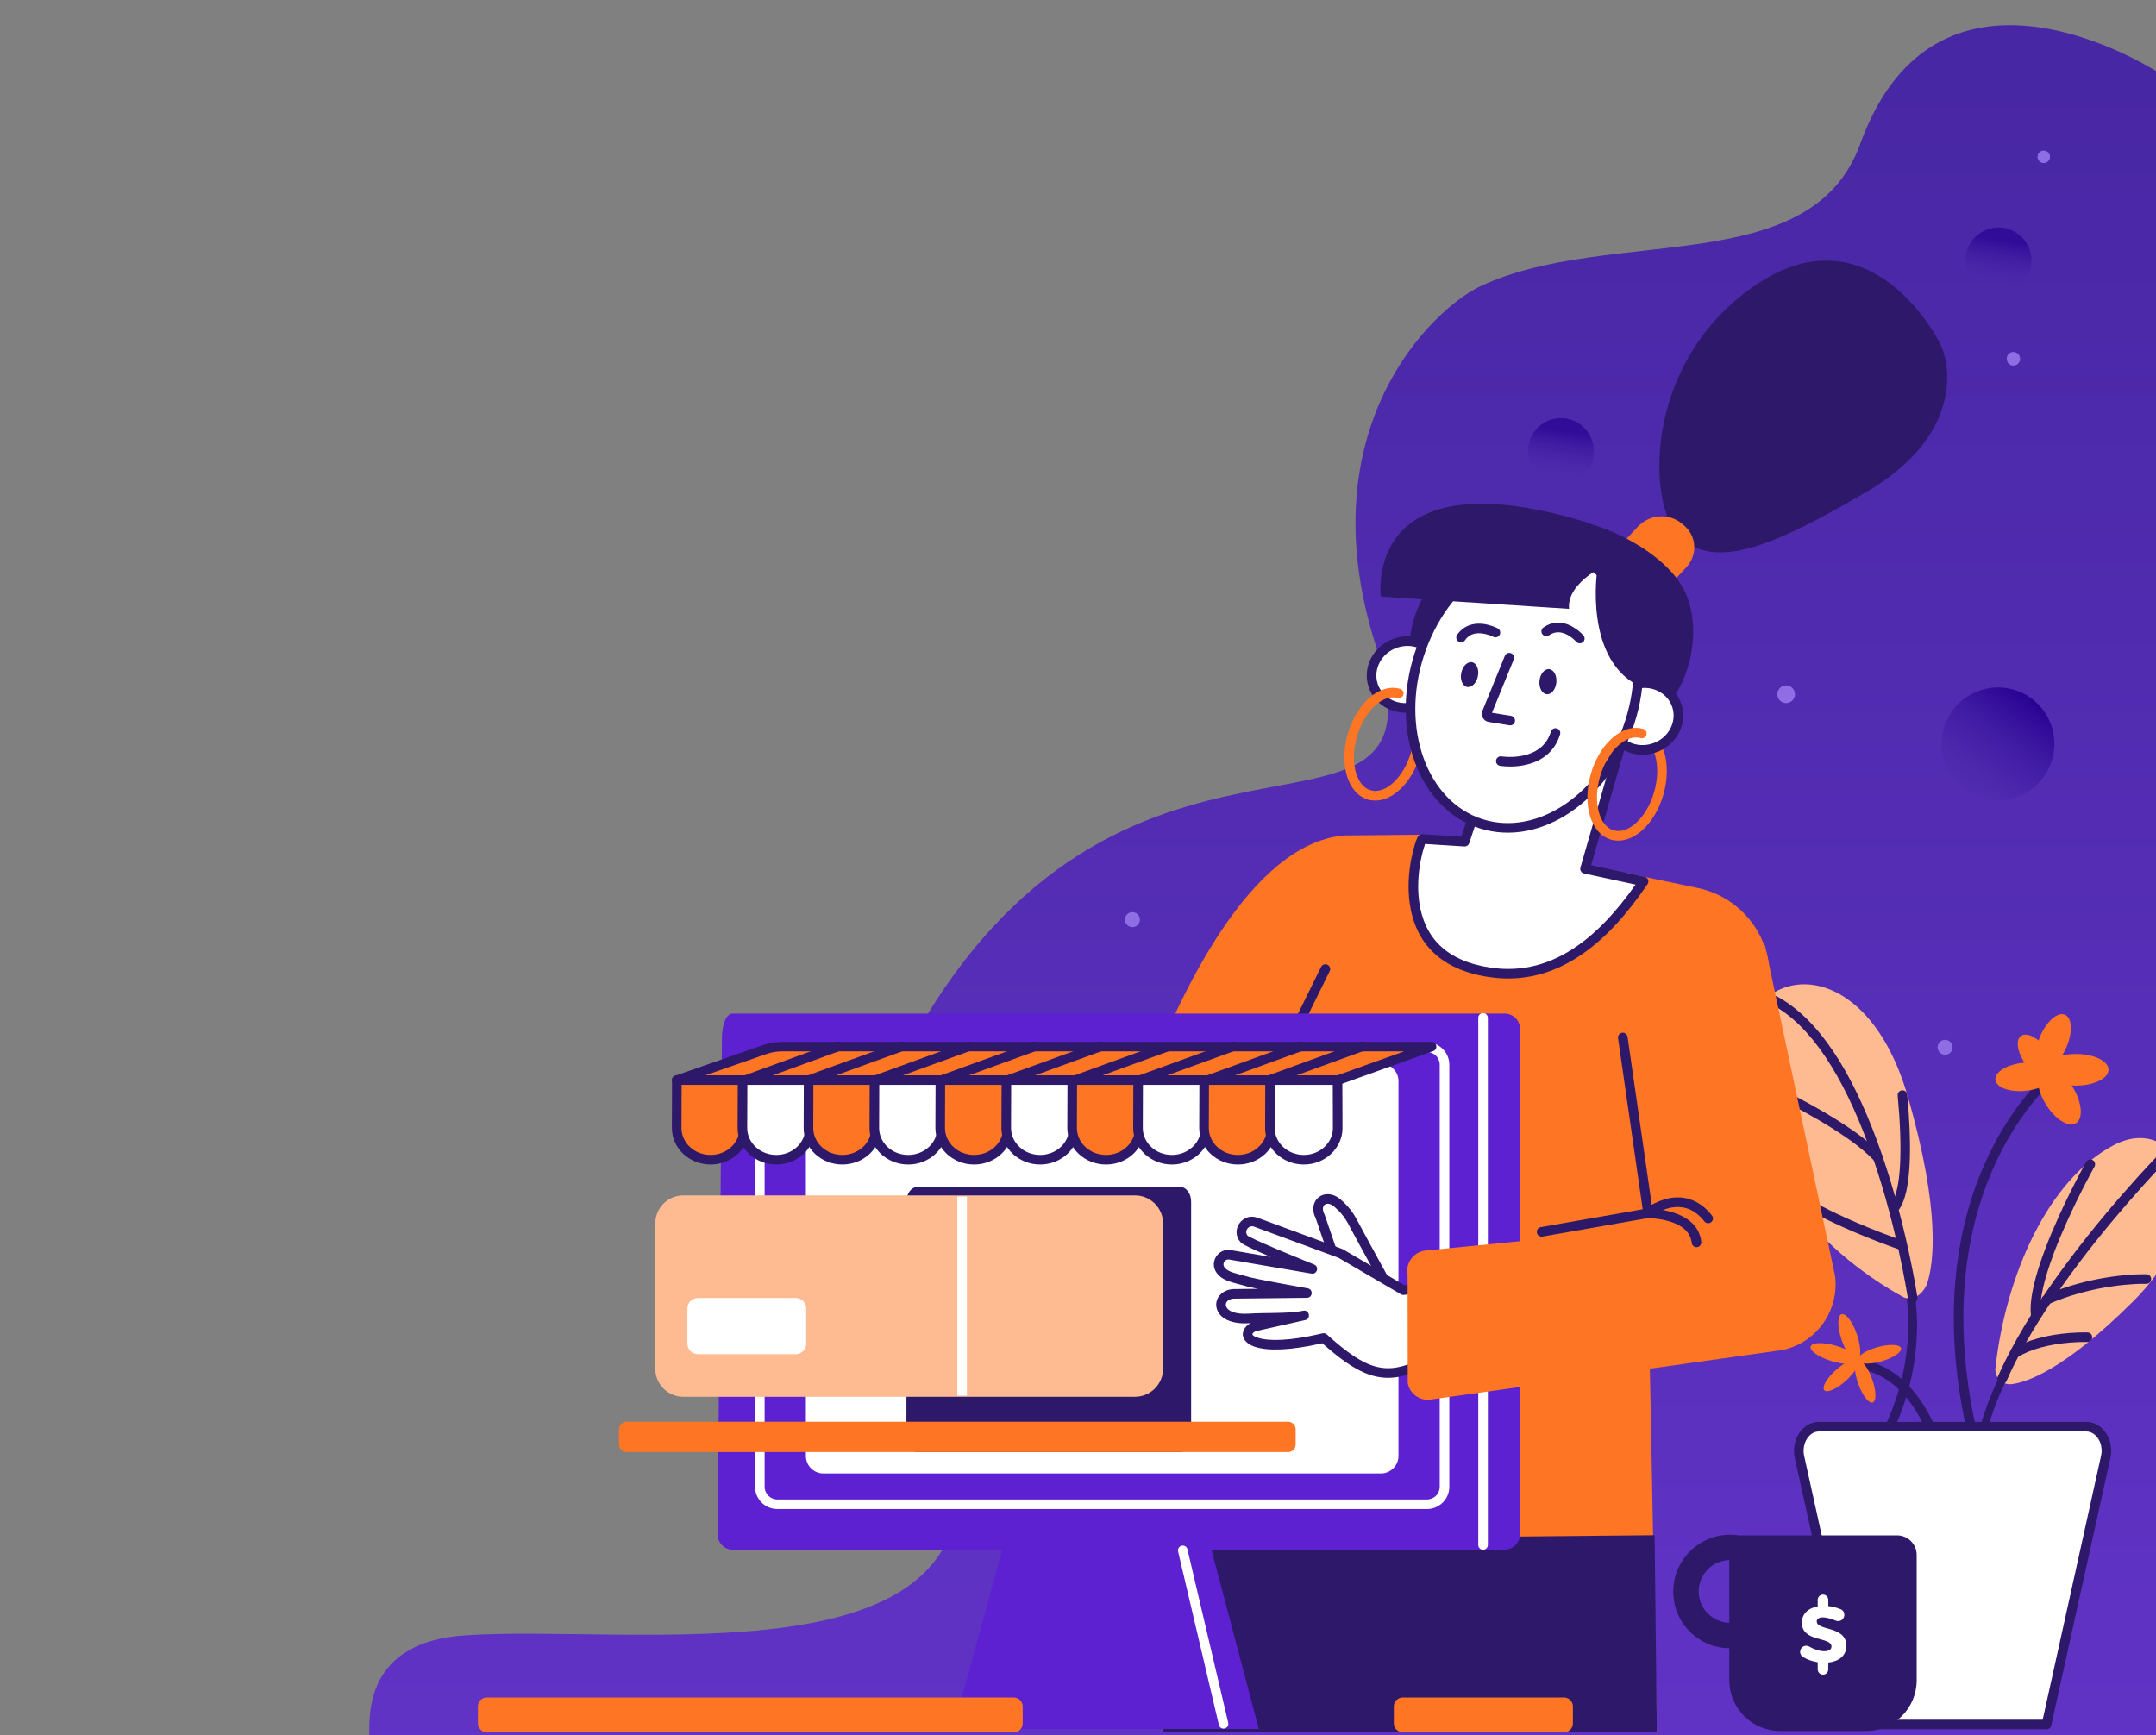 <svg id="euZK8VIriDX1" xmlns="http://www.w3.org/2000/svg" xmlns:xlink="http://www.w3.org/1999/xlink" viewBox="0 0 882 710" shape-rendering="geometricPrecision" text-rendering="geometricPrecision" width="882" height="710"><rect x="0" y="0" width="882" height="710" fill="#808080" stroke="none"/><style><![CDATA[#euZK8VIriDX20_tr {animation: euZK8VIriDX20_tr__tr 3000ms linear infinite alternate-reverse forwards}@keyframes euZK8VIriDX20_tr__tr { 0% {transform: translate(758.568px,555.56px) rotate(-207.299deg);animation-timing-function: cubic-bezier(0.445,0.05,0.55,0.95)} 46.667% {transform: translate(758.568px,555.56px) rotate(-8.64deg);animation-timing-function: cubic-bezier(0.445,0.05,0.55,0.95)} 100% {transform: translate(758.568px,555.56px) rotate(-81.115deg)}} #euZK8VIriDX26_tr {animation: euZK8VIriDX26_tr__tr 3000ms linear infinite alternate-reverse forwards}@keyframes euZK8VIriDX26_tr__tr { 0% {transform: translate(840.007px,440.522px) rotate(0deg);animation-timing-function: cubic-bezier(0.68,-0.55,0.265,1.55)} 46.667% {transform: translate(840.007px,440.522px) rotate(-40.516deg);animation-timing-function: cubic-bezier(0.445,0.05,0.55,0.95)} 100% {transform: translate(840.007px,440.522px) rotate(60.049deg)}} #euZK8VIriDX39_ts {animation: euZK8VIriDX39_ts__ts 3000ms linear infinite alternate-reverse forwards}@keyframes euZK8VIriDX39_ts__ts { 0% {transform: translate(737.703px,166.305px) scale(1,1)} 30% {transform: translate(737.703px,166.305px) scale(0.966,0.966)} 63.333% {transform: translate(737.703px,166.305px) scale(0.988,0.988)} 100% {transform: translate(737.703px,166.305px) scale(0.931,0.931)}} #euZK8VIriDX52_to {animation: euZK8VIriDX52_to__to 3000ms linear infinite alternate-reverse forwards}@keyframes euZK8VIriDX52_to__to { 0% {transform: translate(639.409px,258.967px)} 20% {transform: translate(639.409px,262.884px)} 46.667% {transform: translate(639.409px,258.078px)} 70% {transform: translate(639.409px,262.884px)} 100% {transform: translate(639.409px,258.967px)}} #euZK8VIriDX53_to {animation: euZK8VIriDX53_to__to 3000ms linear infinite alternate-reverse forwards}@keyframes euZK8VIriDX53_to__to { 0% {transform: translate(604.97px,254.821px)} 33.333% {transform: translate(604.74px,258.543px)} 60% {transform: translate(604.74px,255.154px)} 100% {transform: translate(604.74px,258.967px)}} #euZK8VIriDX54 {animation: euZK8VIriDX54_c_o 3000ms linear infinite alternate-reverse forwards}@keyframes euZK8VIriDX54_c_o { 0% {opacity: 1} 23.333% {opacity: 0} 50% {opacity: 1} 76.667% {opacity: 0} 100% {opacity: 1}} #euZK8VIriDX55 {animation: euZK8VIriDX55_c_o 3000ms linear infinite alternate-reverse forwards}@keyframes euZK8VIriDX55_c_o { 0% {opacity: 1} 33.333% {opacity: 0} 60% {opacity: 1} 83.333% {opacity: 0} 100% {opacity: 1}} #euZK8VIriDX60_ts {animation: euZK8VIriDX60_ts__ts 3000ms linear infinite alternate-reverse forwards}@keyframes euZK8VIriDX60_ts__ts { 0% {transform: translate(625.149px,305.768px) scale(1,1)} 20% {transform: translate(625.149px,305.768px) scale(1,1.3)} 50% {transform: translate(625.149px,305.768px) scale(1,1)} 80% {transform: translate(625.149px,305.768px) scale(1,1.3)} 100% {transform: translate(625.149px,305.768px) scale(1,1)}} #euZK8VIriDX65 {animation: euZK8VIriDX65_c_o 3000ms linear infinite alternate-reverse forwards}@keyframes euZK8VIriDX65_c_o { 0% {opacity: 1} 33.333% {opacity: 0} 70% {opacity: 1} 100% {opacity: 0}} #euZK8VIriDX102_to {animation: euZK8VIriDX102_to__to 3000ms linear infinite alternate-reverse forwards}@keyframes euZK8VIriDX102_to__to { 0% {transform: translate(371.937px,540.544px)} 33.333% {transform: translate(371.937px,521.084px)} 66.667% {transform: translate(371.937px,540.544px)} 100% {transform: translate(371.937px,530.261px)}} #euZK8VIriDX109_tr {animation: euZK8VIriDX109_tr__tr 3000ms linear infinite alternate-reverse forwards}@keyframes euZK8VIriDX109_tr__tr { 0% {transform: translate(567.765px,526.859px) rotate(0deg)} 33.333% {transform: translate(567.765px,526.859px) rotate(-5.028deg)} 70% {transform: translate(567.765px,526.859px) rotate(3.237deg)} 100% {transform: translate(567.765px,526.859px) rotate(3.345deg)}} #euZK8VIriDX118 {animation: euZK8VIriDX118_c_o 3000ms linear infinite alternate-reverse forwards}@keyframes euZK8VIriDX118_c_o { 0% {opacity: 1} 40% {opacity: 0} 66.667% {opacity: 1} 86.667% {opacity: 0} 100% {opacity: 1}} #euZK8VIriDX119 {animation: euZK8VIriDX119_c_o 3000ms linear infinite alternate-reverse forwards}@keyframes euZK8VIriDX119_c_o { 0% {opacity: 0} 40% {opacity: 1} 66.667% {opacity: 0} 100% {opacity: 1}} #euZK8VIriDX120 {animation: euZK8VIriDX120_c_o 3000ms linear infinite alternate-reverse forwards}@keyframes euZK8VIriDX120_c_o { 0% {opacity: 0} 53.333% {opacity: 1} 73.333% {opacity: 1} 100% {opacity: 0}} #euZK8VIriDX121 {animation: euZK8VIriDX121_c_o 3000ms linear infinite alternate-reverse forwards}@keyframes euZK8VIriDX121_c_o { 0% {opacity: 0} 46.667% {opacity: 1} 73.333% {opacity: 0} 100% {opacity: 0}} #euZK8VIriDX122 {animation: euZK8VIriDX122_c_o 3000ms linear infinite alternate-reverse forwards}@keyframes euZK8VIriDX122_c_o { 0% {opacity: 0.43} 23.333% {opacity: 1} 46.667% {opacity: 0} 66.667% {opacity: 1} 83.333% {opacity: 0} 100% {opacity: 1}} #euZK8VIriDX123 {animation: euZK8VIriDX123_c_o 3000ms linear infinite alternate-reverse forwards}@keyframes euZK8VIriDX123_c_o { 0% {opacity: 0} 33.333% {opacity: 1} 66.667% {opacity: 0} 86.667% {opacity: 1} 100% {opacity: 0}} #euZK8VIriDX124 {animation: euZK8VIriDX124_c_o 3000ms linear infinite alternate-reverse forwards}@keyframes euZK8VIriDX124_c_o { 0% {opacity: 1} 26.667% {opacity: 0} 46.667% {opacity: 1} 73.333% {opacity: 0} 100% {opacity: 1}} #euZK8VIriDX125 {animation: euZK8VIriDX125_c_o 3000ms linear infinite alternate-reverse forwards}@keyframes euZK8VIriDX125_c_o { 0% {opacity: 1} 26.667% {opacity: 0} 46.667% {opacity: 1} 73.333% {opacity: 0} 100% {opacity: 1}}]]></style><defs><linearGradient id="euZK8VIriDX2-fill" x1="541.076" y1="20.426" x2="541.076" y2="709.569" spreadMethod="pad" gradientUnits="userSpaceOnUse" gradientTransform="matrix(1 0 0 1 0 0)"><stop id="euZK8VIriDX2-fill-0" offset="0%" stop-color="rgb(72,39,164)"/><stop id="euZK8VIriDX2-fill-1" offset="100%" stop-color="rgb(97,51,198)"/></linearGradient><linearGradient id="euZK8VIriDX3-fill" x1="4.016" y1="-7.644" x2="-9.198" y2="7.644" spreadMethod="pad" gradientUnits="userSpaceOnUse" gradientTransform="matrix(1 0 0 1 0 0)"><stop id="euZK8VIriDX3-fill-0" offset="0%" stop-color="rgb(49,12,153)"/><stop id="euZK8VIriDX3-fill-1" offset="100%" stop-color="rgba(80,46,173,0)"/></linearGradient><linearGradient id="euZK8VIriDX4-fill" x1="4.016" y1="-7.644" x2="-9.198" y2="7.644" spreadMethod="pad" gradientUnits="userSpaceOnUse" gradientTransform="matrix(1 0 0 1 0 0)"><stop id="euZK8VIriDX4-fill-0" offset="0%" stop-color="rgb(49,12,153)"/><stop id="euZK8VIriDX4-fill-1" offset="100%" stop-color="rgba(80,46,173,0)"/></linearGradient><linearGradient id="euZK8VIriDX126-fill" x1="23.96" y1="-5.536" x2="-28.93" y2="14.803" spreadMethod="pad" gradientUnits="userSpaceOnUse" gradientTransform="matrix(1 0 0 1 0 0)"><stop id="euZK8VIriDX126-fill-0" offset="0%" stop-color="rgb(38,0,145)"/><stop id="euZK8VIriDX126-fill-1" offset="100%" stop-color="rgba(80,46,173,0)"/></linearGradient></defs><path id="euZK8VIriDX2" d="M583.449,255.003C554.874,165.875,606.649,116.676,626.5,107.5C679.5,83,761.343,105.246,781.5,49.5C813.5,-39,903.765,20.425,903.765,20.425L903.554,700.583L171.582,700.583C171.582,691.598,170.158,662.379,210.702,659.655C280,655,426.438,679.796,411.59,585.662C401.335,520.648,377.326,441.943,400.672,404.401C488.888,262.544,614.892,353.077,583.449,255.003Z" transform="matrix(1 0 0 1 -20.518 9.417)" fill="url(#euZK8VIriDX2-fill)" stroke="none" stroke-width="1"/><circle id="euZK8VIriDX3" r="13.474" transform="matrix(0.851 -0.526 0.526 0.851 817.546 106.545)" fill="url(#euZK8VIriDX3-fill)" stroke="none" stroke-width="1"/><circle id="euZK8VIriDX4" r="13.474" transform="matrix(0.851 -0.526 0.526 0.851 638.546 184.546)" fill="url(#euZK8VIriDX4-fill)" stroke="none" stroke-width="1"/><path id="euZK8VIriDX5" d="M838.804,437.885C839.65,437.209,840.885,437.346,841.562,438.191C842.239,439.035,842.102,440.268,841.256,440.944L841.024,441.136L840.873,441.264C840.585,441.512,840.254,441.805,839.885,442.143L839.697,442.316C838.411,443.506,836.972,444.95,835.419,446.65C830.961,451.528,826.496,457.47,822.324,464.501C814.177,478.231,808.173,494.371,805.214,513.008C801.555,536.061,802.761,561.788,809.753,590.285C810.01,591.335,809.366,592.396,808.313,592.653C807.261,592.91,806.198,592.267,805.941,591.216C798.827,562.221,797.595,535.969,801.338,512.395C804.376,493.256,810.554,476.65,818.947,462.505C823.26,455.236,827.886,449.08,832.519,444.01C834.031,442.355,835.446,440.926,836.734,439.718L837.029,439.444C837.86,438.675,838.464,438.156,838.804,437.885Z" clip-rule="evenodd" fill="rgb(46,24,106)" fill-rule="evenodd" stroke="none" stroke-width="1"/><path id="euZK8VIriDX6" d="M838.804,437.885C839.65,437.209,840.885,437.346,841.562,438.191C842.239,439.035,842.102,440.268,841.256,440.944L841.024,441.136L840.873,441.264C840.585,441.512,840.254,441.805,839.885,442.143L839.697,442.316C838.411,443.506,836.972,444.95,835.419,446.65C830.961,451.528,826.496,457.47,822.324,464.501C814.177,478.231,808.173,494.371,805.214,513.008C801.555,536.061,802.761,561.788,809.753,590.285C810.01,591.335,809.366,592.396,808.313,592.653C807.261,592.91,806.198,592.267,805.941,591.216C798.827,562.221,797.595,535.969,801.338,512.395C804.376,493.256,810.554,476.65,818.947,462.505C823.26,455.236,827.886,449.08,832.519,444.01C834.031,442.355,835.446,440.926,836.734,439.718L837.029,439.444C837.86,438.675,838.464,438.156,838.804,437.885Z" transform="matrix(0.805 0 0 0.805 162.087 184.806)" clip-rule="evenodd" fill="rgb(46,24,106)" fill-rule="evenodd" stroke="none" stroke-width="1"/><path id="euZK8VIriDX7" d="M838.804,437.885C839.65,437.209,840.885,437.346,841.562,438.191C842.239,439.035,842.102,440.268,841.256,440.944L841.024,441.136L840.873,441.264C840.585,441.512,840.254,441.805,839.885,442.143L839.697,442.316C838.411,443.506,836.972,444.95,835.419,446.65C830.961,451.528,826.496,457.47,822.324,464.501C814.177,478.231,808.173,494.371,805.214,513.008C801.555,536.061,791.211,559.739,809.753,590.285C810.01,591.335,809.366,592.396,808.313,592.653C807.261,592.91,806.198,592.267,805.941,591.216C783.3,557.162,797.595,535.969,801.338,512.395C804.376,493.256,810.554,476.65,818.947,462.505C823.26,455.236,827.886,449.08,832.519,444.01C834.031,442.355,835.446,440.926,836.734,439.718L837.029,439.444C837.86,438.675,838.464,438.156,838.804,437.885Z" transform="matrix(-0.719 -0.675 -0.561 0.597 1631.642 832.08)" clip-rule="evenodd" fill="rgb(46,24,106)" fill-rule="evenodd" stroke="none" stroke-width="1"/><g id="euZK8VIriDX8" transform="matrix(1 0.002 -0.002 1 0.81 -1.341)"><path id="euZK8VIriDX9" d="M818.64,564.57C817.135,563.265,816.416,561.371,816.612,559.413C820.733,521.546,837.871,482.569,864.559,468.271C891.967,453.582,910.675,494.386,872.671,532.253C844.085,560.784,828.779,565.419,822.957,566.007C821.387,566.137,819.817,565.615,818.64,564.57L818.64,564.57Z" clip-rule="evenodd" fill="rgb(254,186,145)" fill-rule="evenodd" stroke="none" stroke-width="1"/><path id="euZK8VIriDX10" d="M888.187,470.215C888.923,470.949,888.953,472.121,888.277,472.891L888.13,473.043L887.361,473.823L886.644,474.559C886.31,474.903,885.954,475.271,885.578,475.662L884.999,476.266C882.449,478.929,879.608,481.978,876.547,485.362C867.8,495.032,859.052,505.445,850.892,516.197C841.178,528.997,832.959,541.42,826.716,553.128C824.735,556.844,822.965,560.466,821.418,563.986C820.983,564.977,819.825,565.428,818.833,564.993C817.84,564.559,817.389,563.403,817.824,562.413C819.412,558.799,821.225,555.088,823.251,551.288C829.603,539.376,837.932,526.786,847.764,513.831C855.998,502.982,864.816,492.486,873.633,482.737L874.714,481.547C877.212,478.803,879.556,476.291,881.703,474.039L883.029,472.656C883.492,472.176,883.923,471.731,884.321,471.324L885.411,470.217C886.177,469.452,887.42,469.451,888.187,470.215Z" transform="matrix(1.01 0 0 1.018 -8.479 -9.405)" clip-rule="evenodd" fill="rgb(46,24,106)" fill-rule="evenodd" stroke="none" stroke-width="1"/><path id="euZK8VIriDX11" d="M873.465,521.848L874.136,521.814C875.447,521.753,876.565,521.729,877.47,521.731L878.361,521.743C879.444,521.778,880.293,522.684,880.258,523.765C880.223,524.808,879.378,525.633,878.347,525.658L878.041,525.654C877.003,525.636,875.528,525.66,873.675,525.759C870.895,525.908,867.855,526.2,864.616,526.669C855.724,527.955,846.739,530.349,838.136,534.112C837.143,534.546,835.986,534.095,835.551,533.104C835.115,532.114,835.568,530.958,836.56,530.524C845.51,526.609,854.832,524.126,864.053,522.792C867.413,522.306,870.57,522.003,873.465,521.848Z" transform="matrix(1 0 0 1 0 -0.831)" clip-rule="evenodd" fill="rgb(46,24,106)" fill-rule="evenodd" stroke="none" stroke-width="1"/><path id="euZK8VIriDX12" d="M856.227,474.657C857.173,475.184,857.513,476.377,856.985,477.321L856.528,478.152C856.378,478.424,856.215,478.725,856.039,479.052L855.4,480.242C854.815,481.338,854.187,482.532,853.525,483.813C850.924,488.846,848.322,494.181,845.895,499.578C843.975,503.848,842.245,507.984,840.75,511.922L840.373,512.923C836.418,523.543,834.454,532.075,834.984,537.617C835.087,538.693,834.296,539.65,833.217,539.752C832.138,539.855,831.18,539.066,831.077,537.989C830.457,531.506,832.672,522.147,837.08,510.534C838.604,506.519,840.364,502.312,842.314,497.975C844.772,492.507,847.405,487.109,850.037,482.017L850.776,480.596C851.339,479.52,851.873,478.514,852.372,477.586L853.082,476.275L853.557,475.413C854.085,474.468,855.28,474.13,856.227,474.657Z" transform="matrix(1 0 0 1 0 -0.416)" clip-rule="evenodd" fill="rgb(46,24,106)" fill-rule="evenodd" stroke="none" stroke-width="1"/><path id="euZK8VIriDX13" d="M846.699,545.444C849.448,545.213,851.835,545.144,853.673,545.168L854.296,545.181C855.379,545.221,856.225,546.129,856.186,547.21C856.148,548.252,855.3,549.075,854.268,549.097L853.883,549.089C852.138,549.056,849.778,549.116,847.029,549.347C842.883,549.696,838.792,550.367,834.987,551.432C831.402,552.435,828.225,553.749,825.561,555.397C824.64,555.967,823.431,555.684,822.859,554.765C822.288,553.846,822.572,552.638,823.493,552.068C826.497,550.209,830.01,548.756,833.928,547.66C837.994,546.522,842.323,545.812,846.699,545.444Z" transform="matrix(1 0 0 1 0 -0.416)" clip-rule="evenodd" fill="rgb(46,24,106)" fill-rule="evenodd" stroke="none" stroke-width="1"/></g><path id="euZK8VIriDX14" d="M758.498,555.829C769.751,556.797,778.635,562.952,785.378,572.522C787.93,576.145,789.996,580.016,791.621,583.886C792.127,585.092,792.558,586.222,792.918,587.256L793.049,587.64C793.283,588.331,793.437,588.834,793.516,589.118C793.805,590.161,793.193,591.24,792.148,591.528C791.141,591.807,790.1,591.249,789.767,590.274L789.641,589.854L789.531,589.502C789.471,589.315,789.405,589.112,789.331,588.893C788.975,587.843,788.533,586.668,788.001,585.4C786.479,581.775,784.544,578.149,782.167,574.776C776.037,566.075,768.118,560.588,758.161,559.732C757.081,559.639,756.281,558.69,756.374,557.612C756.464,556.573,757.351,555.794,758.383,555.823L758.498,555.829Z" clip-rule="evenodd" fill="rgb(46,24,106)" fill-rule="evenodd" stroke="none" stroke-width="1"/><path id="euZK8VIriDX15" d="M784.756,529.968C782.728,531.404,780.373,531.6,778.542,530.621C742.761,510.969,712.541,474.278,712.083,434.714C711.559,394.04,762.189,385.487,780.439,448.555C794.176,496.019,790.905,517.368,788.419,525.006C787.7,526.965,786.391,528.793,784.756,529.968L784.756,529.968Z" clip-rule="evenodd" fill="rgb(254,186,145)" fill-rule="evenodd" stroke="none" stroke-width="1"/><path id="euZK8VIriDX16" d="M724.289,408.45C724.805,407.499,725.995,407.144,726.949,407.659C743.737,416.718,757.287,437.816,768.096,467.319C773.191,481.224,777.338,496.107,780.615,510.988L780.99,512.709C781.849,516.694,782.593,520.446,783.227,523.907L783.492,525.372C783.764,526.894,783.993,528.246,784.182,529.412L784.408,530.858C784.566,531.929,783.824,532.924,782.752,533.081C781.679,533.238,780.682,532.498,780.525,531.427L780.345,530.27L780.191,529.327C780.05,528.473,779.889,527.531,779.707,526.504L779.628,526.059C778.862,521.767,777.916,516.982,776.782,511.829C773.54,497.107,769.438,482.388,764.41,468.664C753.903,439.986,740.803,419.587,725.082,411.105C724.129,410.59,723.774,409.402,724.289,408.45Z" clip-rule="evenodd" fill="rgb(46,24,106)" fill-rule="evenodd" stroke="none" stroke-width="1"/><path id="euZK8VIriDX17" d="M712.321,439.982C712.766,438.995,713.927,438.555,714.916,438.999C722.929,442.598,732.086,447.076,740.984,452.017L742.131,452.657C754.655,459.689,764.293,466.396,769.855,472.503C770.584,473.304,770.525,474.542,769.723,475.27C768.921,475.998,767.68,475.939,766.951,475.138C761.583,469.245,751.811,462.512,739.076,455.44C730.288,450.56,721.225,446.129,713.305,442.571C712.317,442.127,711.876,440.968,712.321,439.982Z" clip-rule="evenodd" fill="rgb(46,24,106)" fill-rule="evenodd" stroke="none" stroke-width="1"/><path id="euZK8VIriDX18" d="M778.098,446.082C779.177,445.981,780.133,446.773,780.234,447.85C781.086,456.952,781.521,465.745,781.313,473.441L781.284,474.39C780.945,484.266,779.534,491.379,776.637,495.18C775.981,496.041,774.75,496.208,773.887,495.553C773.024,494.898,772.857,493.67,773.513,492.809C777.867,487.096,778.337,469.685,776.326,448.214C776.226,447.137,777.019,446.183,778.098,446.082Z" clip-rule="evenodd" fill="rgb(46,24,106)" fill-rule="evenodd" stroke="none" stroke-width="1"/><path id="euZK8VIriDX19" d="M728.808,485.188C729.49,484.348,730.726,484.218,731.568,484.899C736.108,488.569,742.816,492.456,751.097,496.405C756.907,499.176,763.141,501.812,769.376,504.226L770.454,504.641C771.874,505.184,773.22,505.687,774.478,506.147L776.18,506.763L777.674,507.288C778.699,507.639,779.245,508.753,778.894,509.776C778.555,510.763,777.505,511.305,776.511,511.028L776.164,510.912L775.34,510.623C775.109,510.541,774.863,510.453,774.604,510.36L773.128,509.825C771.534,509.242,769.8,508.591,767.957,507.878C761.636,505.431,755.314,502.757,749.405,499.94L748.277,499.397C740.257,495.512,733.71,491.671,729.098,487.943C728.255,487.262,728.126,486.029,728.808,485.188Z" clip-rule="evenodd" fill="rgb(46,24,106)" fill-rule="evenodd" stroke="none" stroke-width="1"/><g id="euZK8VIriDX20_tr" transform="translate(758.568,555.56) rotate(-81.115)"><g id="euZK8VIriDX20" transform="translate(-758.568,-555.56)"><path id="euZK8VIriDX21" d="M762.321,547.606C763.069,542.104,762.224,537.447,760.434,537.205C758.644,536.962,756.587,541.226,755.839,546.729C755.092,552.231,755.937,556.888,757.726,557.13C759.516,557.372,761.574,553.108,762.321,547.606Z" clip-rule="evenodd" fill="rgb(254,118,36)" fill-rule="evenodd" stroke="none" stroke-width="1"/><path id="euZK8VIriDX22" d="M757.765,557.111C758.822,555.832,756.517,552.19,752.616,548.978C748.714,545.765,744.694,544.198,743.636,545.478C742.579,546.757,744.884,550.399,748.786,553.611C752.687,556.824,756.707,558.391,757.765,557.111Z" clip-rule="evenodd" fill="rgb(254,118,36)" fill-rule="evenodd" stroke="none" stroke-width="1"/><path id="euZK8VIriDX23" d="M768.156,555.198C773.02,552.654,776.269,549.271,775.414,547.643C774.559,546.014,769.923,546.756,765.059,549.3C760.195,551.844,756.946,555.227,757.801,556.856C758.657,558.485,763.293,557.742,768.156,555.198Z" clip-rule="evenodd" fill="rgb(254,118,36)" fill-rule="evenodd" stroke="none" stroke-width="1"/><path id="euZK8VIriDX24" d="M751.193,564.094C755.627,561.666,758.574,558.52,757.775,557.066C756.976,555.611,752.734,556.4,748.299,558.827C743.864,561.254,740.917,564.401,741.716,565.855C742.515,567.309,746.758,566.521,751.193,564.094Z" clip-rule="evenodd" fill="rgb(254,118,36)" fill-rule="evenodd" stroke="none" stroke-width="1"/><path id="euZK8VIriDX25" d="M765.464,573.831C766.975,573.143,766.487,568.835,764.373,564.21C762.258,559.584,759.318,556.393,757.806,557.081C756.295,557.769,756.783,562.077,758.897,566.703C761.012,571.328,763.952,574.52,765.464,573.831Z" clip-rule="evenodd" fill="rgb(254,118,36)" fill-rule="evenodd" stroke="none" stroke-width="1"/></g></g><g id="euZK8VIriDX26_tr" transform="translate(840.007,440.522) rotate(60.049)"><g id="euZK8VIriDX26" transform="translate(-840.007,-440.522)"><path id="euZK8VIriDX27" d="M847.771,434.311C851.434,427.927,851.887,421.314,848.784,419.54C845.68,417.766,840.195,421.503,836.532,427.886C832.869,434.269,832.416,440.882,835.52,442.656C838.623,444.43,844.109,440.694,847.771,434.311Z" clip-rule="evenodd" fill="rgb(254,118,36)" fill-rule="evenodd" stroke="none" stroke-width="1"/><path id="euZK8VIriDX28" d="M848.017,448.816C855.313,448.668,861.169,445.626,861.095,442.021C861.022,438.416,855.048,435.613,847.752,435.761C840.456,435.909,834.6,438.951,834.674,442.556C834.747,446.161,840.721,448.964,848.017,448.816Z" clip-rule="evenodd" fill="rgb(254,118,36)" fill-rule="evenodd" stroke="none" stroke-width="1"/><path id="euZK8VIriDX29" d="M834.606,442.807C837.187,440.892,836.099,435.071,832.177,429.804C828.255,424.537,822.984,421.819,820.403,423.733C817.823,425.647,818.91,431.469,822.832,436.736C826.754,442.003,832.026,444.721,834.606,442.807Z" clip-rule="evenodd" fill="rgb(254,118,36)" fill-rule="evenodd" stroke="none" stroke-width="1"/><path id="euZK8VIriDX30" d="M839.363,453.181C842.041,447.188,841.859,441.281,838.956,439.988C836.052,438.696,831.527,442.506,828.848,448.5C826.17,454.493,826.352,460.4,829.255,461.693C832.159,462.985,836.684,459.175,839.363,453.181Z" clip-rule="evenodd" fill="rgb(254,118,36)" fill-rule="evenodd" stroke="none" stroke-width="1"/><path id="euZK8VIriDX31" d="M830.101,447.783C835.956,447.153,840.447,444.288,840.134,441.384C839.82,438.481,834.82,436.637,828.965,437.267C823.111,437.897,818.619,440.762,818.933,443.666C819.246,446.569,824.247,448.413,830.101,447.783Z" clip-rule="evenodd" fill="rgb(254,118,36)" fill-rule="evenodd" stroke="none" stroke-width="1"/></g></g><path id="euZK8VIriDX32" d="M861.42,596.104L837.217,705.526L760.357,705.526L736.155,596.104C734.781,589.837,738.706,583.7,744.07,583.7L853.57,583.7C858.934,583.765,862.859,589.902,861.42,596.104Z" clip-rule="evenodd" fill="rgb(255,255,255)" fill-rule="evenodd" stroke="none" stroke-width="1"/><path id="euZK8VIriDX33" d="M853.594,581.741L744.069,581.741C737.334,581.741,732.617,589.128,734.237,596.523L758.441,705.948C758.639,706.845,759.436,707.484,760.357,707.484L837.217,707.484C838.138,707.484,838.935,706.845,839.133,705.948L863.336,596.526C865.03,589.225,860.33,581.823,853.594,581.741ZM853.568,585.658L853.701,585.662C857.594,585.83,860.586,590.548,859.552,595.465L835.64,703.567L761.934,703.567L738.071,595.682C736.946,590.552,740.071,585.658,744.069,585.658L853.568,585.658Z" clip-rule="evenodd" fill="rgb(46,24,106)" fill-rule="evenodd" stroke="none" stroke-width="1"/><path id="euZK8VIriDX34" d="M723.595,393.975C721.306,378.828,709.793,366.488,694.487,363.289C681.862,360.678,669.041,358.001,665.509,357.087L665.051,359.046L584.528,352.843L583.677,341.483L549.728,341.81C511.396,345.335,482.746,406.444,468.551,443.593L460.702,464.224L520.489,441.569C520.293,452.733,521.339,463.963,524.152,474.474C538.608,528.401,510.088,544.723,510.088,544.723L494.52,615.43L475.55,614.124L475.55,708.725L677.806,708.334L674.667,545.246L723.595,393.975ZM674.667,484.789L674.667,484.006L674.732,484.789L674.667,484.789Z" clip-rule="evenodd" fill="rgb(254,118,36)" fill-rule="evenodd" stroke="none" stroke-width="1"/><path id="euZK8VIriDX35" d="M676.891,628.095L477.447,629.989L475.616,708.725L677.806,708.725L676.891,628.095Z" clip-rule="evenodd" fill="rgb(46,24,106)" fill-rule="evenodd" stroke="none" stroke-width="1"/><path id="euZK8VIriDX36" d="M540.445,395.591C540.923,394.62,542.1,394.22,543.072,394.698C544.009,395.157,544.415,396.263,544.016,397.211L543.967,397.32L531.996,421.607C531.518,422.577,530.342,422.977,529.369,422.5C528.433,422.04,528.027,420.934,528.425,419.986L528.475,419.878L540.445,395.591Z" clip-rule="evenodd" fill="rgb(46,24,106)" fill-rule="evenodd" stroke="none" stroke-width="1"/><path id="euZK8VIriDX37" d="M678.175,305.999C679.205,305.662,680.314,306.221,680.652,307.249C682.334,312.358,682.297,318.792,680.477,325.115C676.953,337.356,667.788,345.728,659.395,343.576C658.345,343.307,657.713,342.239,657.983,341.192C658.252,340.144,659.322,339.513,660.372,339.782C666.252,341.289,673.694,334.49,676.705,324.033C678.316,318.436,678.348,312.8,676.923,308.471C676.585,307.444,677.145,306.337,678.175,305.999Z" clip-rule="evenodd" fill="rgb(254,118,36)" fill-rule="evenodd" stroke="none" stroke-width="1"/><path id="euZK8VIriDX38" d="M578.748,289.612C579.777,289.274,580.886,289.834,581.225,290.861C582.907,295.971,582.87,302.405,581.05,308.727C577.526,320.969,568.361,329.341,559.968,327.189C558.918,326.92,558.286,325.852,558.555,324.804C558.825,323.757,559.895,323.126,560.944,323.395C566.824,324.902,574.267,318.103,577.278,307.646C578.889,302.049,578.921,296.413,577.496,292.084C577.158,291.057,577.718,289.95,578.748,289.612Z" clip-rule="evenodd" fill="rgb(254,118,36)" fill-rule="evenodd" stroke="none" stroke-width="1"/><g id="euZK8VIriDX39_ts" transform="translate(737.703,166.305) scale(0.931,0.931)"><path id="euZK8VIriDX39" d="M683.301,223.574C669.368,210.255,666.883,149.538,713.718,115.066C761.142,80.203,790.97,125.904,797.381,137.786C803.791,149.669,805.819,180.223,765.656,203.727C725.492,227.23,699.196,238.721,683.301,223.574Z" transform="translate(-737.703,-166.305)" clip-rule="evenodd" fill="rgb(46,24,106)" fill-rule="evenodd" stroke="none" stroke-width="1"/></g><path id="euZK8VIriDX40" d="M657.594,246.947L658.444,247.665C663.677,252.105,671.788,251.517,676.498,246.425L689.777,232.192C694.552,227.1,694.159,219.396,688.926,214.956L688.076,214.238C682.843,209.798,674.732,210.386,670.022,215.479L656.743,229.711C651.968,234.869,652.361,242.573,657.594,246.947Z" clip-rule="evenodd" fill="rgb(254,118,36)" fill-rule="evenodd" stroke="none" stroke-width="1"/><path id="euZK8VIriDX41" d="M631.601,265.788C648.957,249.107,654.801,227.057,644.653,216.539C634.505,206.02,612.208,211.016,594.851,227.697C577.494,244.378,571.651,266.428,581.799,276.947C591.947,287.465,614.244,282.47,631.601,265.788Z" clip-rule="evenodd" fill="rgb(46,24,106)" fill-rule="evenodd" stroke="none" stroke-width="1"/><path id="euZK8VIriDX42" d="M623.318,265.228C637.185,284.553,655.828,293.823,671.592,293.432C688.338,293.04,700.505,256.871,686.637,237.546C672.77,218.221,634.961,205.555,621.879,214.303C608.796,223.117,609.45,245.902,623.318,265.228Z" clip-rule="evenodd" fill="rgb(46,24,106)" fill-rule="evenodd" stroke="none" stroke-width="1"/><path id="euZK8VIriDX43" d="M676.605,306.045C684.123,303.587,688.322,295.817,685.982,288.689C683.643,281.562,675.652,277.777,668.134,280.236C660.615,282.694,656.417,290.464,658.756,297.591C661.095,304.719,669.086,308.504,676.605,306.045Z" clip-rule="evenodd" fill="rgb(255,255,255)" fill-rule="evenodd" stroke="none" stroke-width="1"/><path id="euZK8VIriDX44" d="M667.517,278.368C658.993,281.153,654.21,290.015,656.897,298.195C659.584,306.376,668.697,310.697,677.221,307.912C685.746,305.128,690.529,296.266,687.842,288.086C685.155,279.905,676.041,275.584,667.517,278.368ZM668.74,282.092C675.247,279.967,682.116,283.224,684.113,289.304C686.11,295.383,682.505,302.063,675.998,304.188C669.491,306.314,662.622,303.057,660.625,296.977C658.628,290.898,662.233,284.218,668.74,282.092Z" clip-rule="evenodd" fill="rgb(46,24,106)" fill-rule="evenodd" stroke="none" stroke-width="1"/><path id="euZK8VIriDX45" d="M579.587,288.873C587.105,286.415,591.304,278.644,588.965,271.517C586.626,264.39,578.634,260.605,571.116,263.063C563.597,265.521,559.399,273.292,561.738,280.419C564.077,287.546,572.068,291.331,579.587,288.873Z" clip-rule="evenodd" fill="rgb(255,255,255)" fill-rule="evenodd" stroke="none" stroke-width="1"/><path id="euZK8VIriDX46" d="M570.499,261.196C561.975,263.981,557.192,272.843,559.879,281.023C562.566,289.203,571.679,293.525,580.204,290.74C588.728,287.955,593.511,279.094,590.824,270.913C588.137,262.733,579.024,258.411,570.499,261.196ZM571.723,264.92C578.23,262.794,585.099,266.052,587.096,272.131C589.093,278.211,585.487,284.89,578.98,287.016C572.473,289.142,565.604,285.884,563.607,279.805C561.61,273.725,565.216,267.046,571.723,264.92Z" clip-rule="evenodd" fill="rgb(46,24,106)" fill-rule="evenodd" stroke="none" stroke-width="1"/><path id="euZK8VIriDX47" d="M605.591,325.031L599.18,344.356L581.78,343.246C580.08,345.662,565.754,391.428,609.581,397.826C638.362,402.07,658.444,381.048,672.377,360.613L648.436,355.455L664.266,300.483L605.591,325.031Z" clip-rule="evenodd" fill="rgb(255,255,255)" fill-rule="evenodd" stroke="none" stroke-width="1"/><path id="euZK8VIriDX48" d="M604.832,323.224L604.714,323.278C604.248,323.511,603.892,323.919,603.728,324.415L597.794,342.304L581.906,341.291C581.224,341.248,580.568,341.561,580.175,342.12C579.383,343.245,578.129,347.244,577.316,351.529C576.203,357.396,575.884,363.501,576.663,369.303C578.853,385.611,589.13,396.82,609.297,399.764C623.229,401.818,635.953,398.313,647.677,390.075C657.168,383.406,665.643,373.971,673.999,361.714L674.063,361.615C674.746,360.477,674.113,358.982,672.791,358.698L650.901,353.982L666.152,301.023C666.607,299.443,665.027,298.04,663.507,298.676L604.832,323.224ZM661.248,303.868L646.55,354.913L646.521,355.026C646.283,356.08,646.95,357.138,648.022,357.369L669.091,361.908L669.045,361.974C661.488,372.675,653.827,380.963,645.418,386.872C634.48,394.558,622.752,397.788,609.868,395.888C591.495,393.206,582.518,383.415,580.553,368.782C579.835,363.433,580.132,357.739,581.172,352.258L581.217,352.023C581.71,349.489,582.38,347.059,582.869,345.624L582.987,345.285L599.055,346.31L599.176,346.314C600.019,346.316,600.775,345.778,601.043,344.971L607.172,326.492L661.248,303.868Z" clip-rule="evenodd" fill="rgb(46,24,106)" fill-rule="evenodd" stroke="none" stroke-width="1"/><path id="euZK8VIriDX49" d="M666.761,295.441C676.571,264.88,665.224,233.935,641.417,226.322C617.61,218.71,590.358,237.312,580.549,267.872C570.739,298.433,582.086,329.378,605.893,336.991C629.7,344.603,656.952,326.001,666.761,295.441Z" clip-rule="evenodd" fill="rgb(255,255,255)" fill-rule="evenodd" stroke="none" stroke-width="1"/><path id="euZK8VIriDX50" d="M578.7,267.293C568.577,298.805,580.329,330.903,605.274,338.874C630.219,346.844,658.487,327.532,668.61,296.02C678.733,264.508,666.982,232.41,642.036,224.439C617.091,216.469,588.824,235.781,578.7,267.293ZM582.436,268.486C591.954,238.859,618.19,220.935,640.837,228.171C663.484,235.407,674.392,265.199,664.874,294.827C655.356,324.454,629.12,342.378,606.473,335.142C583.826,327.906,572.919,298.114,582.436,268.486Z" clip-rule="evenodd" fill="rgb(46,24,106)" fill-rule="evenodd" stroke="none" stroke-width="1"/><path id="euZK8VIriDX51" d="M615.613,268.341C616.021,267.34,617.166,266.858,618.17,267.266C619.138,267.659,619.622,268.735,619.288,269.71L619.248,269.818L610.359,291.616L618.136,292.869C619.168,293.036,619.881,293.977,619.775,295.001L619.76,295.115C619.594,296.145,618.651,296.857,617.624,296.752L617.51,296.737L609.021,295.368C606.955,295.051,605.726,292.923,606.408,290.93L606.455,290.8L615.613,268.341Z" clip-rule="evenodd" fill="rgb(46,24,106)" fill-rule="evenodd" stroke="none" stroke-width="1"/><g id="euZK8VIriDX52_to" transform="translate(639.409,258.967)"><path id="euZK8VIriDX52" d="M631.432,256.692C635.923,253.62,640.62,254.386,644.851,257.388C645.632,257.942,646.335,258.533,646.953,259.127C647.332,259.491,647.607,259.783,647.767,259.971C648.473,260.792,648.377,262.028,647.555,262.732C646.763,263.409,645.588,263.347,644.871,262.611L644.67,262.39C644.569,262.282,644.422,262.132,644.233,261.951C643.747,261.485,643.19,261.016,642.577,260.581C639.547,258.431,636.547,257.942,633.65,259.923C632.756,260.534,631.535,260.307,630.922,259.414C630.309,258.522,630.538,257.303,631.432,256.692Z" transform="translate(-639.409,-258.967)" clip-rule="evenodd" fill="rgb(46,24,106)" fill-rule="evenodd" stroke="none" stroke-width="1"/></g><g id="euZK8VIriDX53_to" transform="translate(604.74,258.967)"><path id="euZK8VIriDX53" d="M603.202,251.175C605.634,250.77,608.152,251.127,610.599,251.956C611.639,252.308,612.44,252.665,612.923,252.922C613.88,253.43,614.243,254.616,613.734,255.571C613.244,256.491,612.124,256.861,611.187,256.433L610.955,256.318C610.898,256.29,610.826,256.256,610.74,256.217L610.649,256.176C610.262,256.003,609.821,255.829,609.338,255.665C607.452,255.027,605.545,254.756,603.848,255.039C602.101,255.33,600.669,256.191,599.547,257.796C598.926,258.683,597.703,258.9,596.814,258.281C595.926,257.662,595.708,256.441,596.328,255.554C598.073,253.06,600.442,251.635,603.202,251.175Z" transform="translate(-604.97,-254.821)" clip-rule="evenodd" fill="rgb(46,24,106)" fill-rule="evenodd" stroke="none" stroke-width="1"/></g><path id="euZK8VIriDX54" d="M636.688,279.228C636.961,276.393,635.637,273.946,633.732,273.763C631.826,273.58,630.059,275.731,629.786,278.566C629.513,281.402,630.837,283.848,632.743,284.031C634.649,284.214,636.415,282.064,636.688,279.228Z" clip-rule="evenodd" fill="rgb(46,24,106)" fill-rule="evenodd" stroke="none" stroke-width="1"/><path id="euZK8VIriDX55" d="M604.587,276.676C605.156,273.885,604.096,271.313,602.22,270.932C600.343,270.551,598.361,272.505,597.792,275.297C597.224,278.088,598.284,280.659,600.16,281.04C602.036,281.421,604.018,279.467,604.587,276.676Z" clip-rule="evenodd" fill="rgb(46,24,106)" fill-rule="evenodd" stroke="none" stroke-width="1"/><path id="euZK8VIriDX56" d="M658.837,230.233C658.837,230.233,640.783,237.676,641.895,249.101L564.904,244.074C564.904,244.074,556.924,185.772,648.959,213.65L658.837,230.233Z" clip-rule="evenodd" fill="rgb(46,24,106)" fill-rule="evenodd" stroke="none" stroke-width="1"/><path id="euZK8VIriDX57" d="M653.473,232.78C653.473,232.78,647.39,270.973,672.116,281.419L672.573,247.6L653.473,232.78Z" clip-rule="evenodd" fill="rgb(46,24,106)" fill-rule="evenodd" stroke="none" stroke-width="1"/><path id="euZK8VIriDX58" d="M551.376,300.199C554.976,287.799,564.371,279.36,572.783,281.824C573.823,282.129,574.418,283.218,574.113,284.255C573.808,285.293,572.717,285.888,571.677,285.583C565.829,283.87,558.218,290.707,555.145,301.289C552.11,311.744,554.817,321.483,560.556,323.29L560.643,323.316L560.802,323.356L560.882,323.38L560.906,323.385C561.737,323.58,562.364,324.301,562.415,325.177L562.418,325.292C562.418,326.374,561.54,327.25,560.456,327.25C560.23,327.25,560.059,327.22,559.88,327.171L559.758,327.135L559.657,327.11C551.315,324.742,547.851,312.821,551.27,300.57L551.376,300.199Z" clip-rule="evenodd" fill="rgb(254,118,36)" fill-rule="evenodd" stroke="none" stroke-width="1"/><path id="euZK8VIriDX59" d="M650.803,316.586C654.403,304.187,663.799,295.747,672.21,298.212C673.25,298.516,673.846,299.605,673.541,300.643C673.235,301.681,672.145,302.275,671.105,301.97C665.257,300.257,657.645,307.094,654.573,317.676C651.537,328.131,654.245,337.87,659.984,339.678L660.07,339.703L660.23,339.743L660.309,339.767L660.333,339.772C661.164,339.967,661.792,340.688,661.842,341.564L661.846,341.679C661.846,342.761,660.967,343.638,659.883,343.638C659.657,343.638,659.487,343.607,659.308,343.558L659.186,343.522L659.085,343.498C650.742,341.13,647.278,329.208,650.697,316.957L650.803,316.586Z" clip-rule="evenodd" fill="rgb(254,118,36)" fill-rule="evenodd" stroke="none" stroke-width="1"/><g id="euZK8VIriDX60_ts" transform="translate(625.149,305.768) scale(1,1)"><path id="euZK8VIriDX60" d="M634.459,299.319C634.778,298.285,635.876,297.705,636.912,298.023C637.948,298.341,638.529,299.437,638.21,300.471C636.304,306.656,632.034,310.5,626.241,312.347C622.404,313.57,618.402,313.796,614.81,313.459L614.32,313.408C614.026,313.375,613.799,313.344,613.645,313.319C612.576,313.143,611.851,312.136,612.027,311.068C612.196,310.039,613.141,309.33,614.167,309.438L614.568,309.493C614.726,309.513,614.931,309.536,615.178,309.559C618.288,309.851,621.792,309.653,625.047,308.615C629.686,307.136,632.957,304.191,634.459,299.319Z" transform="translate(-625.149,-305.768)" clip-rule="evenodd" fill="rgb(46,24,106)" fill-rule="evenodd" stroke="none" stroke-width="1"/></g><path id="euZK8VIriDX61" d="M410.465,631.229L389.663,707.354L514.667,707.354L494.389,630.576L410.465,631.229Z" transform="matrix(1 0 0 1 0.294 0)" clip-rule="evenodd" fill="rgb(93,33,209)" fill-rule="evenodd" stroke="none" stroke-width="1"/><path id="euZK8VIriDX62" d="M615.533,634.036L299.852,634.036C296.385,634.036,293.572,631.229,293.572,627.769L295.338,424.529C295.338,421.069,296.385,414.67,299.786,414.67L615.533,414.67C619,414.67,621.813,417.478,621.813,420.938L621.813,627.769C621.748,631.229,618.935,634.036,615.533,634.036Z" clip-rule="evenodd" fill="rgb(93,33,209)" fill-rule="evenodd" stroke="none" stroke-width="1"/><path id="euZK8VIriDX63" d="M564.904,602.829L336.875,602.829C332.885,602.829,329.68,599.63,329.68,595.647L329.68,442.353C329.68,438.37,332.885,435.171,336.875,435.171L564.904,435.171C568.894,435.171,572.099,438.37,572.099,442.353L572.099,595.713C572.099,599.63,568.829,602.829,564.904,602.829Z" clip-rule="evenodd" fill="rgb(255,255,255)" fill-rule="evenodd" stroke="none" stroke-width="1"/><path id="euZK8VIriDX64" d="M523.759,594.08L376.973,594.08C373.637,594.08,370.955,591.403,370.955,588.074L370.955,491.644C370.955,488.314,373.637,485.638,376.973,485.638L523.825,485.638C527.161,485.638,529.843,488.314,529.843,491.644L529.843,588.008C529.843,591.338,527.095,594.08,523.759,594.08Z" transform="matrix(0.733 0 0 1 98.905 0)" clip-rule="evenodd" fill="rgb(46,24,106)" fill-rule="evenodd" stroke="none" stroke-width="1"/><path id="euZK8VIriDX65" d="M450.432,650.554C441.003,650.554,433.359,658.183,433.359,667.594C433.359,677.005,441.003,684.634,450.432,684.634C459.861,684.634,467.505,677.005,467.505,667.594C467.505,658.183,459.861,650.554,450.432,650.554ZM450.432,654.471C457.693,654.471,463.58,660.347,463.58,667.594C463.58,674.842,457.693,680.717,450.432,680.717C443.17,680.717,437.284,674.842,437.284,667.594C437.284,660.347,443.17,654.471,450.432,654.471Z" opacity="0" clip-rule="evenodd" fill="rgb(255,255,255)" fill-rule="evenodd" stroke="none" stroke-width="1"/><path id="euZK8VIriDX66" d="M483.41,632.391C484.427,632.152,485.445,632.751,485.739,633.739L485.768,633.85L502.448,704.818C502.696,705.871,502.041,706.925,500.986,707.172C499.969,707.41,498.95,706.811,498.657,705.823L498.627,705.712L481.947,634.745C481.7,633.692,482.354,632.638,483.41,632.391Z" clip-rule="evenodd" fill="rgb(255,255,255)" fill-rule="evenodd" stroke="none" stroke-width="1"/><path id="euZK8VIriDX67" d="M583.743,426.487L318.036,426.487C312.962,426.487,308.879,430.563,308.879,435.628L308.879,608.248C308.879,613.312,312.962,617.388,318.036,617.388L583.743,617.388C588.817,617.388,592.901,613.312,592.901,608.248L592.901,435.628C592.901,430.563,588.817,426.487,583.743,426.487ZM318.036,430.405L583.743,430.405C586.649,430.405,588.976,432.727,588.976,435.628L588.976,608.248C588.976,611.148,586.649,613.471,583.743,613.471L318.036,613.471C315.13,613.471,312.803,611.148,312.803,608.248L312.803,435.628C312.803,432.727,315.13,430.405,318.036,430.405Z" clip-rule="evenodd" fill="rgb(255,255,255)" fill-rule="evenodd" stroke="none" stroke-width="1"/><path id="euZK8VIriDX68" d="M606.703,414.475C607.748,414.475,608.602,415.29,608.662,416.318L608.665,416.433L608.665,632.078C608.665,633.159,607.787,634.036,606.703,634.036C605.658,634.036,604.803,633.221,604.744,632.193L604.74,632.078L604.74,416.433C604.74,415.352,605.619,414.475,606.703,414.475Z" clip-rule="evenodd" fill="rgb(255,255,255)" fill-rule="evenodd" stroke="none" stroke-width="1"/><path id="euZK8VIriDX69" d="M547.243,441.961L276.827,441.961L312.934,429.36C315.158,428.577,317.513,428.185,319.868,428.185L585.64,428.185L547.243,441.961Z" clip-rule="evenodd" fill="rgb(254,118,36)" fill-rule="evenodd" stroke="none" stroke-width="1"/><path id="euZK8VIriDX70" d="M585.64,426.227L319.868,426.227C317.276,426.227,314.701,426.661,312.281,427.513L276.179,440.112C274.093,440.84,274.617,443.919,276.826,443.919L547.242,443.919C547.469,443.919,547.693,443.88,547.906,443.804L586.304,430.028C588.374,429.286,587.84,426.227,585.64,426.227ZM574.378,430.144L546.899,440.002L288.383,440.002L313.582,431.209C315.585,430.504,317.718,430.144,319.868,430.144L574.378,430.144Z" clip-rule="evenodd" fill="rgb(46,24,106)" fill-rule="evenodd" stroke="none" stroke-width="1"/><g id="euZK8VIriDX71" transform="matrix(1 0 0 1 0.063 0)"><path id="euZK8VIriDX72" d="M304.431,441.896L276.827,441.896C276.827,441.896,276.761,461.221,276.761,461.482C276.761,468.663,282.975,474.474,290.629,474.474C298.282,474.474,304.496,468.663,304.496,461.482C304.496,460.959,304.431,441.896,304.431,441.896Z" clip-rule="evenodd" fill="rgb(254,118,36)" fill-rule="evenodd" stroke="none" stroke-width="1"/><path id="euZK8VIriDX73" d="M304.431,439.937L276.827,439.937C275.784,439.937,274.931,440.749,274.868,441.774L274.799,461.482C274.799,469.77,281.914,476.433,290.629,476.433C299.256,476.433,306.316,469.903,306.456,461.73L306.393,441.889C306.389,440.81,305.512,439.937,304.431,439.937ZM278.782,443.854L302.475,443.854L302.534,461.482C302.534,467.549,297.229,472.515,290.629,472.515C284.028,472.515,278.723,467.549,278.723,461.482L278.782,443.854Z" clip-rule="evenodd" fill="rgb(46,24,106)" fill-rule="evenodd" stroke="none" stroke-width="1"/></g><path id="euZK8VIriDX74" d="M331.381,441.896L303.777,441.896C303.777,441.896,303.711,461.221,303.711,461.482C303.711,468.663,309.925,474.474,317.579,474.474C325.232,474.474,331.446,468.663,331.446,461.482C331.512,460.959,331.381,441.896,331.381,441.896Z" clip-rule="evenodd" fill="rgb(255,255,255)" fill-rule="evenodd" stroke="none" stroke-width="1"/><path id="euZK8VIriDX75" d="M331.381,439.937L303.777,439.937C302.734,439.937,301.881,440.749,301.818,441.774L301.749,461.482C301.749,469.77,308.864,476.433,317.579,476.433L317.84,476.431C326.263,476.302,333.129,469.949,333.399,461.972L333.42,460.807C333.435,459.435,333.426,456.528,333.401,451.684L333.343,441.882C333.336,440.806,332.459,439.937,331.381,439.937ZM305.732,443.854L329.431,443.854L329.498,456.872C329.505,459.451,329.505,461.186,329.499,461.239C329.489,461.32,329.484,461.401,329.484,461.482C329.484,467.549,324.179,472.515,317.579,472.515C310.978,472.515,305.673,467.549,305.673,461.482L305.732,443.854Z" clip-rule="evenodd" fill="rgb(46,24,106)" fill-rule="evenodd" stroke="none" stroke-width="1"/><path id="euZK8VIriDX76" d="M358.396,441.896L330.792,441.896C330.792,441.896,330.727,461.221,330.727,461.482C330.727,468.663,336.941,474.474,344.594,474.474C352.247,474.474,358.462,468.663,358.462,461.482C358.462,460.959,358.396,441.896,358.396,441.896Z" clip-rule="evenodd" fill="rgb(254,118,36)" fill-rule="evenodd" stroke="none" stroke-width="1"/><path id="euZK8VIriDX77" d="M358.396,439.937L330.792,439.937C329.749,439.937,328.896,440.749,328.833,441.774L328.764,461.482C328.764,469.77,335.88,476.433,344.594,476.433C353.221,476.433,360.281,469.903,360.422,461.73L360.358,441.889C360.355,440.81,359.477,439.937,358.396,439.937ZM332.747,443.854L356.44,443.854L356.499,461.482C356.499,467.549,351.195,472.515,344.594,472.515C337.993,472.515,332.689,467.549,332.689,461.482L332.747,443.854Z" clip-rule="evenodd" fill="rgb(46,24,106)" fill-rule="evenodd" stroke="none" stroke-width="1"/><path id="euZK8VIriDX78" d="M385.346,441.896L357.742,441.896C357.742,441.896,357.677,461.221,357.677,461.482C357.677,468.663,363.891,474.474,371.544,474.474C379.197,474.474,385.411,468.663,385.411,461.482C385.411,460.959,385.346,441.896,385.346,441.896Z" clip-rule="evenodd" fill="rgb(255,255,255)" fill-rule="evenodd" stroke="none" stroke-width="1"/><path id="euZK8VIriDX79" d="M385.346,439.937L357.742,439.937C356.699,439.937,355.846,440.749,355.783,441.774L355.714,461.482C355.714,469.77,362.83,476.433,371.544,476.433C380.171,476.433,387.231,469.903,387.372,461.73L387.309,441.889C387.305,440.81,386.427,439.937,385.346,439.937ZM359.697,443.854L383.39,443.854L383.449,461.482C383.449,467.549,378.145,472.515,371.544,472.515C364.943,472.515,359.639,467.549,359.639,461.482L359.697,443.854Z" clip-rule="evenodd" fill="rgb(46,24,106)" fill-rule="evenodd" stroke="none" stroke-width="1"/><path id="euZK8VIriDX80" d="M412.296,441.896L384.692,441.896C384.692,441.896,384.627,461.221,384.627,461.482C384.627,468.663,390.841,474.474,398.494,474.474C406.147,474.474,412.362,468.663,412.362,461.482C412.427,460.959,412.296,441.896,412.296,441.896Z" clip-rule="evenodd" fill="rgb(254,118,36)" fill-rule="evenodd" stroke="none" stroke-width="1"/><path id="euZK8VIriDX81" d="M412.296,439.937L384.692,439.937C383.649,439.937,382.796,440.749,382.733,441.774L382.664,461.482C382.664,469.77,389.78,476.433,398.494,476.433L398.755,476.431C407.178,476.302,414.044,469.949,414.314,461.972L414.336,460.807C414.35,459.435,414.341,456.528,414.317,451.684L414.258,441.882C414.251,440.806,413.375,439.937,412.296,439.937ZM386.647,443.854L410.346,443.854L410.413,456.872C410.421,459.451,410.421,461.186,410.414,461.239C410.404,461.32,410.399,461.401,410.399,461.482C410.399,467.549,405.095,472.515,398.494,472.515C391.893,472.515,386.589,467.549,386.589,461.482L386.647,443.854Z" clip-rule="evenodd" fill="rgb(46,24,106)" fill-rule="evenodd" stroke="none" stroke-width="1"/><path id="euZK8VIriDX82" d="M439.312,441.896L411.708,441.896C411.708,441.896,411.642,461.221,411.642,461.482C411.642,468.663,417.856,474.474,425.51,474.474C433.163,474.474,439.377,468.663,439.377,461.482C439.377,460.959,439.312,441.896,439.312,441.896Z" clip-rule="evenodd" fill="rgb(255,255,255)" fill-rule="evenodd" stroke="none" stroke-width="1"/><path id="euZK8VIriDX83" d="M439.312,439.937L411.707,439.937C410.665,439.937,409.812,440.749,409.749,441.774L409.68,461.482C409.68,469.77,416.795,476.433,425.51,476.433C434.137,476.433,441.197,469.903,441.337,461.73L441.274,441.889C441.27,440.81,440.393,439.937,439.312,439.937ZM413.663,443.854L437.356,443.854L437.415,461.482C437.415,467.549,432.11,472.515,425.51,472.515C418.909,472.515,413.604,467.549,413.604,461.482L413.663,443.854Z" clip-rule="evenodd" fill="rgb(46,24,106)" fill-rule="evenodd" stroke="none" stroke-width="1"/><path id="euZK8VIriDX84" d="M466.262,441.896L438.657,441.896C438.657,441.896,438.592,461.221,438.592,461.482C438.592,468.663,444.806,474.474,452.46,474.474C460.113,474.474,466.327,468.663,466.327,461.482C466.327,460.959,466.262,441.896,466.262,441.896Z" clip-rule="evenodd" fill="rgb(254,118,36)" fill-rule="evenodd" stroke="none" stroke-width="1"/><path id="euZK8VIriDX85" d="M466.262,439.937L438.657,439.937C437.615,439.937,436.762,440.749,436.699,441.774L436.63,461.482C436.63,469.77,443.745,476.433,452.46,476.433C461.087,476.433,468.147,469.903,468.287,461.73L468.224,441.889C468.22,440.81,467.343,439.937,466.262,439.937ZM440.613,443.854L464.306,443.854L464.365,461.482C464.365,467.549,459.06,472.515,452.46,472.515C445.859,472.515,440.554,467.549,440.554,461.482L440.613,443.854Z" clip-rule="evenodd" fill="rgb(46,24,106)" fill-rule="evenodd" stroke="none" stroke-width="1"/><path id="euZK8VIriDX86" d="M493.212,441.896L465.608,441.896C465.608,441.896,465.542,461.221,465.542,461.482C465.542,468.663,471.756,474.474,479.41,474.474C487.063,474.474,493.277,468.663,493.277,461.482C493.342,460.959,493.212,441.896,493.212,441.896Z" clip-rule="evenodd" fill="rgb(255,255,255)" fill-rule="evenodd" stroke="none" stroke-width="1"/><path id="euZK8VIriDX87" d="M493.212,439.937L465.608,439.937C464.526,439.937,463.649,440.81,463.645,441.889L463.58,461.482C463.58,469.77,470.695,476.433,479.41,476.433L479.671,476.431C488.094,476.302,494.96,469.949,495.23,461.972L495.251,460.807C495.266,459.435,495.257,456.528,495.232,451.684L495.174,441.882C495.167,440.806,494.29,439.937,493.212,439.937ZM467.563,443.854L491.262,443.854L491.329,456.872C491.336,459.451,491.336,461.186,491.33,461.239C491.32,461.32,491.315,461.401,491.315,461.482C491.315,467.549,486.01,472.515,479.41,472.515C472.884,472.515,467.625,467.661,467.507,461.688L467.563,443.854Z" clip-rule="evenodd" fill="rgb(46,24,106)" fill-rule="evenodd" stroke="none" stroke-width="1"/><path id="euZK8VIriDX88" d="M520.227,441.896L492.623,441.896C492.623,441.896,492.557,461.221,492.557,461.482C492.557,468.663,498.772,474.474,506.425,474.474C514.078,474.474,520.292,468.663,520.292,461.482C520.292,460.959,520.227,441.896,520.227,441.896Z" clip-rule="evenodd" fill="rgb(254,118,36)" fill-rule="evenodd" stroke="none" stroke-width="1"/><path id="euZK8VIriDX89" d="M520.227,439.937L492.623,439.937C491.58,439.937,490.727,440.749,490.664,441.774L490.595,461.482C490.595,469.77,497.711,476.433,506.425,476.433C515.052,476.433,522.112,469.903,522.253,461.73L522.189,441.889C522.186,440.81,521.308,439.937,520.227,439.937ZM494.578,443.854L518.271,443.854L518.33,461.482C518.33,467.549,513.026,472.515,506.425,472.515C499.824,472.515,494.52,467.549,494.52,461.482L494.578,443.854Z" clip-rule="evenodd" fill="rgb(46,24,106)" fill-rule="evenodd" stroke="none" stroke-width="1"/><path id="euZK8VIriDX90" d="M547.177,441.896L519.573,441.896C519.573,441.896,519.508,461.221,519.508,461.482C519.508,468.663,525.722,474.474,533.375,474.474C541.028,474.474,547.242,468.663,547.242,461.482C547.242,460.959,547.177,441.896,547.177,441.896Z" clip-rule="evenodd" fill="rgb(255,255,255)" fill-rule="evenodd" stroke="none" stroke-width="1"/><path id="euZK8VIriDX91" d="M547.177,439.937L519.573,439.937C518.492,439.937,517.614,440.81,517.611,441.889L517.545,461.482C517.545,469.77,524.661,476.433,533.375,476.433C542.002,476.433,549.062,469.903,549.203,461.73L549.139,441.889C549.136,440.81,548.258,439.937,547.177,439.937ZM521.528,443.854L545.221,443.854L545.28,461.486C545.28,467.549,539.976,472.515,533.375,472.515C526.849,472.515,521.591,467.661,521.472,461.688L521.528,443.854Z" clip-rule="evenodd" fill="rgb(46,24,106)" fill-rule="evenodd" stroke="none" stroke-width="1"/><path id="euZK8VIriDX92" d="M342.222,426.279C343.24,425.909,344.366,426.433,344.737,427.449C345.095,428.43,344.62,429.51,343.672,429.918L343.565,429.96L305.495,443.801C304.476,444.171,303.35,443.648,302.979,442.631C302.622,441.651,303.097,440.571,304.044,440.163L304.151,440.12L342.222,426.279Z" clip-rule="evenodd" fill="rgb(46,24,106)" fill-rule="evenodd" stroke="none" stroke-width="1"/><path id="euZK8VIriDX93" d="M368.192,426.279C369.21,425.909,370.336,426.434,370.706,427.45C371.064,428.431,370.588,429.511,369.64,429.918L369.533,429.961L331.397,443.801C330.379,444.171,329.253,443.647,328.882,442.63C328.525,441.65,329.001,440.57,329.949,440.163L330.056,440.12L368.192,426.279Z" clip-rule="evenodd" fill="rgb(46,24,106)" fill-rule="evenodd" stroke="none" stroke-width="1"/><path id="euZK8VIriDX94" d="M395.534,426.279C396.553,425.909,397.679,426.434,398.049,427.45C398.406,428.431,397.93,429.511,396.983,429.918L396.875,429.961L358.74,443.801C357.721,444.171,356.595,443.647,356.225,442.63C355.868,441.65,356.344,440.57,357.291,440.163L357.398,440.12L395.534,426.279Z" clip-rule="evenodd" fill="rgb(46,24,106)" fill-rule="evenodd" stroke="none" stroke-width="1"/><path id="euZK8VIriDX95" d="M422.549,426.279C423.568,425.909,424.694,426.434,425.064,427.45C425.421,428.431,424.946,429.511,423.998,429.918L423.891,429.961L385.755,443.801C384.737,444.171,383.611,443.647,383.24,442.63C382.883,441.65,383.359,440.57,384.307,440.163L384.414,440.12L422.549,426.279Z" clip-rule="evenodd" fill="rgb(46,24,106)" fill-rule="evenodd" stroke="none" stroke-width="1"/><path id="euZK8VIriDX96" d="M449.564,426.279C450.582,425.909,451.708,426.433,452.079,427.449C452.437,428.43,451.962,429.51,451.014,429.918L450.907,429.96L412.837,443.801C411.819,444.171,410.692,443.648,410.321,442.631C409.964,441.651,410.439,440.571,411.386,440.163L411.494,440.12L449.564,426.279Z" clip-rule="evenodd" fill="rgb(46,24,106)" fill-rule="evenodd" stroke="none" stroke-width="1"/><path id="euZK8VIriDX97" d="M477.168,426.279C478.186,425.909,479.313,426.433,479.684,427.449C480.041,428.43,479.566,429.51,478.619,429.918L478.511,429.96L440.441,443.801C439.423,444.171,438.297,443.648,437.926,442.631C437.568,441.651,438.043,440.571,438.991,440.163L439.098,440.12L477.168,426.279Z" clip-rule="evenodd" fill="rgb(46,24,106)" fill-rule="evenodd" stroke="none" stroke-width="1"/><path id="euZK8VIriDX98" d="M503.66,426.279C504.678,425.909,505.805,426.433,506.176,427.449C506.533,428.43,506.058,429.51,505.111,429.918L505.003,429.96L466.933,443.801C465.915,444.171,464.789,443.648,464.418,442.631C464.06,441.651,464.535,440.571,465.483,440.163L465.59,440.12L503.66,426.279Z" clip-rule="evenodd" fill="rgb(46,24,106)" fill-rule="evenodd" stroke="none" stroke-width="1"/><path id="euZK8VIriDX99" d="M531.395,426.279C532.413,425.909,533.54,426.433,533.911,427.449C534.268,428.43,533.793,429.51,532.846,429.918L532.738,429.96L494.668,443.801C493.65,444.171,492.524,443.648,492.153,442.631C491.795,441.651,492.27,440.571,493.218,440.163L493.325,440.12L531.395,426.279Z" clip-rule="evenodd" fill="rgb(46,24,106)" fill-rule="evenodd" stroke="none" stroke-width="1"/><path id="euZK8VIriDX100" d="M556.514,426.279C557.532,425.909,558.658,426.433,559.029,427.449C559.387,428.43,558.912,429.51,557.964,429.918L557.857,429.96L519.787,443.801C518.768,444.171,517.642,443.648,517.271,442.631C516.914,441.651,517.389,440.571,518.336,440.163L518.443,440.12L556.514,426.279Z" clip-rule="evenodd" fill="rgb(46,24,106)" fill-rule="evenodd" stroke="none" stroke-width="1"/><path id="euZK8VIriDX101" d="M526.965,594.08L256.287,594.08C254.586,594.08,253.213,592.709,253.213,591.012L253.213,584.744C253.213,583.047,254.586,581.676,256.287,581.676L526.965,581.676C528.665,581.676,530.039,583.047,530.039,584.744L530.039,591.012C530.039,592.709,528.665,594.08,526.965,594.08Z" clip-rule="evenodd" fill="rgb(254,118,36)" fill-rule="evenodd" stroke="none" stroke-width="1"/><g id="euZK8VIriDX102_to" transform="translate(371.937,530.261)"><g id="euZK8VIriDX102" transform="translate(-371.937,-540.676)"><path id="euZK8VIriDX103" d="M279.574,581.872L464.299,581.872C470.644,581.872,475.812,576.714,475.812,570.381L475.812,510.97C475.812,504.637,470.644,499.479,464.299,499.479L279.574,499.479C273.229,499.479,268.061,504.637,268.061,510.97L268.061,570.381C268.061,576.714,273.229,581.872,279.574,581.872Z" clip-rule="evenodd" fill="rgb(254,186,145)" fill-rule="evenodd" stroke="none" stroke-width="1"/><path id="euZK8VIriDX104" d="M285.526,564.44L325.494,564.44C327.914,564.44,329.811,562.482,329.811,560.131L329.811,545.768C329.811,543.352,327.848,541.459,325.494,541.459L285.526,541.459C283.106,541.459,281.209,543.418,281.209,545.768L281.209,560.131C281.209,562.482,283.106,564.44,285.526,564.44Z" clip-rule="evenodd" fill="rgb(255,255,255)" fill-rule="evenodd" stroke="none" stroke-width="1"/><path id="euZK8VIriDX105" d="M395.551,499.609L395.551,581.088L391.626,581.088L391.626,499.609L395.551,499.609Z" transform="matrix(1 0 0 1 0 0.327)" clip-rule="evenodd" fill="rgb(255,255,255)" fill-rule="evenodd" stroke="none" stroke-width="1"/></g></g><path id="euZK8VIriDX106" d="M414.716,708.725L199.182,708.725C197.154,708.725,195.519,707.093,195.519,705.069L195.519,698.149C195.519,696.125,197.154,694.493,199.182,694.493L414.716,694.493C416.744,694.493,418.38,696.125,418.38,698.149L418.38,705.069C418.445,707.093,416.744,708.725,414.716,708.725Z" clip-rule="evenodd" fill="rgb(254,118,36)" fill-rule="evenodd" stroke="none" stroke-width="1"/><path id="euZK8VIriDX107" d="M639.801,708.725L573.866,708.725C571.838,708.725,570.202,707.093,570.202,705.069L570.202,698.149C570.202,696.125,571.838,694.493,573.866,694.493L639.801,694.493C641.829,694.493,643.465,696.125,643.465,698.149L643.465,705.069C643.465,707.093,641.829,708.725,639.801,708.725Z" clip-rule="evenodd" fill="rgb(254,118,36)" fill-rule="evenodd" stroke="none" stroke-width="1"/><path id="euZK8VIriDX108" d="M548.943,524.484L538.674,499.348C535.534,494.125,540.243,489.555,545.411,493.472C547.373,494.974,549.859,497.128,552.214,501.045C559.017,512.275,574.062,535.778,573.211,534.864C572.361,533.95,548.943,524.484,548.943,524.484Z" clip-rule="evenodd" fill="rgb(255,255,255)" fill-rule="evenodd" stroke="none" stroke-width="1"/><g id="euZK8VIriDX109_tr" transform="translate(567.765,526.859) rotate(3.345)"><g id="euZK8VIriDX109" transform="translate(-567.765,-526.859)"><path id="euZK8VIriDX110" d="M536.865,500.142L536.91,500.218L547.126,525.223C547.31,525.672,547.652,526.035,548.086,526.246L548.248,526.316L551.996,527.84L554.831,529.002C556.399,529.645,557.947,530.284,559.442,530.906L563.254,532.5C565.241,533.338,566.96,534.074,568.356,534.687L569.33,535.119C570.086,535.457,570.705,535.742,571.176,535.97L571.531,536.145C571.601,536.18,571.665,536.213,571.723,536.244L571.96,536.374L572.015,536.421L572.113,536.495C572.171,536.535,572.232,536.568,572.414,536.666L572.577,536.74C572.867,536.862,572.999,536.846,573.919,536.729L574.378,536.397C575.013,535.928,575.038,535.821,575.186,535.182L575.203,534.849C575.208,534.696,575.199,534.65,575.172,534.509L575.122,534.313C575.098,534.224,575.088,534.199,575.058,534.124C574.999,533.978,574.932,533.849,574.824,533.657L574.609,533.286C574.48,533.067,574.319,532.799,574.124,532.478L572.957,530.583L559.809,509.614C557.482,505.886,555.637,502.902,554.179,500.504L553.893,500.032C551.839,496.616,549.698,494.329,546.907,492.151L546.598,491.912C539.847,486.795,532.836,493.081,536.865,500.142ZM544.224,495.032L544.217,495.027C546.697,496.924,548.54,498.828,550.325,501.716L551.779,504.101C553.116,506.283,554.724,508.877,556.658,511.973L568.176,530.329L566.684,529.693C565.89,529.356,565.029,528.993,564.095,528.602L561.845,527.662C559.775,526.799,557.59,525.897,555.38,524.991L550.447,522.979L540.491,498.608C540.453,498.516,540.408,498.426,540.356,498.34C538.267,494.865,540.871,492.49,544.224,495.032Z" transform="matrix(1 0 0 1 -0.263 0)" clip-rule="evenodd" fill="rgb(46,24,106)" fill-rule="evenodd" stroke="none" stroke-width="1"/><path id="euZK8VIriDX111" d="M628.681,515.539L574.454,527.487L547.897,513.972L512.443,503.2C508.126,501.959,504.921,507.378,508.257,510.447C510.023,512.014,536.711,520.958,536.711,520.958L502.762,517.171C499.295,516.78,497.006,520.828,499.23,523.57C501.454,526.312,505.444,526.508,510.808,527.748C514.078,528.466,535.076,530.947,535.076,530.947L505.117,533.036C497.725,533.885,497.921,544.462,512.051,542.699C519.377,541.785,528.273,541.85,534.487,540.153L514.209,545.963C507.537,550.011,514.405,557.519,542.991,548.901C560.391,562.873,569.483,565.484,585.182,556.279C585.247,556.213,637.708,547.661,637.708,547.661L628.681,515.539Z" transform="matrix(1 0 0 1 -0.263 0)" clip-rule="evenodd" fill="rgb(255,255,255)" fill-rule="evenodd" stroke="none" stroke-width="1"/><path id="euZK8VIriDX112" d="M506.953,511.911L507.001,511.952C507.998,512.778,511.698,514.263,518.385,516.673L519.476,517.064L502.98,515.225C497.763,514.636,494.381,520.704,497.704,524.802C499.419,526.916,501.511,527.795,505.792,528.699L508.162,529.181C509.006,529.353,509.688,529.5,510.365,529.656L510.783,529.741C511.441,529.866,512.432,530.024,513.729,530.212L514.956,530.386L504.98,531.083L504.893,531.091C500.183,531.631,497.277,535.565,498.662,539.497C500.053,543.445,505.002,545.476,511.989,544.679L512.723,544.59C508.289,547.622,509.107,552.386,514.826,554.061L515.032,554.12C520.507,555.635,529.819,554.772,542.141,551.195L542.567,551.071L542.87,551.311C560.64,565.345,570.339,567.102,585.699,558.245L585.874,558.143L592.029,557.118L615.8,553.222L638.025,549.594C639.18,549.405,639.914,548.256,639.598,547.132L630.571,515.01L630.537,514.901C630.215,513.966,629.237,513.411,628.258,513.627L574.718,525.423L548.788,512.228C548.685,512.175,548.578,512.132,548.468,512.099L513.015,501.326C506.745,499.525,502.159,507.259,506.784,511.752L506.953,511.911ZM547.158,515.795L573.563,529.232L573.7,529.295C574.071,529.449,574.482,529.487,574.877,529.4L627.293,517.85L635.226,546.081L586.904,553.996L584.991,554.321L583.196,554.642C582.816,554.72,583.796,554.591,583.849,554.778L583.85,554.786L583.334,555.083C569.496,562.945,561.383,561.156,544.221,547.375C543.716,546.97,543.044,546.839,542.423,547.026L541.524,547.294C529.61,550.799,520.802,551.645,516.105,550.352L515.784,550.259L515.501,550.17C513.369,549.478,513.314,548.851,515.012,547.77L535.029,542.035C537.528,541.319,536.477,537.578,533.969,538.264L533.635,538.353C530.681,539.125,527.507,539.487,520.835,539.968L518.228,540.157C515.281,540.375,513.665,540.524,511.807,540.755C506.29,541.444,503.051,540.147,502.365,538.197L502.331,538.094C501.933,536.745,503.001,535.318,505.172,535.004L505.31,534.986L535.213,532.901C537.546,532.738,537.668,529.406,535.433,529.02L535.03,528.969L531.454,528.54L528.57,528.189C527.614,528.072,526.665,527.955,525.73,527.838L520.901,527.227C515.797,526.569,512.317,526.074,511.229,525.835L510.434,525.656C510.161,525.596,509.878,525.536,509.577,525.473L506.883,524.924C503.252,524.174,501.752,523.566,500.755,522.337C499.65,520.975,500.796,518.92,502.541,519.118L536.493,522.905C538.791,523.161,539.54,519.962,537.449,519.142L537.297,519.088L533.32,517.741L530.663,516.832C528.444,516.069,526.248,515.306,524.14,514.563L520.917,513.418C514.736,511.201,510.232,509.437,509.608,509.019L509.573,508.994L509.587,509.007C507.803,507.366,509.533,504.402,511.9,505.082L547.158,515.795ZM586.548,557.687C586.28,558.012,587.761,557.798,587.28,557.892L585.876,558.141L586.176,557.967C586.32,557.883,586.452,557.781,586.57,557.664L586.548,557.687Z" transform="matrix(1 0 0 1 -0.263 0)" clip-rule="evenodd" fill="rgb(46,24,106)" fill-rule="evenodd" stroke="none" stroke-width="1"/></g></g><path id="euZK8VIriDX113" d="M665.901,407.424L722.025,386.662L750.676,521.872C752.573,536.04,743.284,549.228,729.352,552.296L584.789,572.666C580.538,572.992,576.744,570.12,575.893,565.941L575.828,521.611C574.847,516.845,578.248,512.21,583.089,511.622L677.676,502.286L665.901,407.424Z" clip-rule="evenodd" fill="rgb(254,118,36)" fill-rule="evenodd" stroke="none" stroke-width="1"/><path id="euZK8VIriDX114" d="M630.983,505.913C629.916,506.1,628.898,505.388,628.711,504.322C628.53,503.295,629.187,502.314,630.192,502.078L630.305,502.055L673.542,494.481C673.611,494.469,673.68,494.461,673.75,494.456L673.891,494.452L674.114,494.452L674.53,494.459C674.685,494.463,674.854,494.468,675.039,494.476C675.788,494.506,676.606,494.564,677.475,494.654C679.901,494.907,682.319,495.371,684.598,496.106C691.028,498.179,695.295,502.033,695.979,508.073C696.1,509.148,695.326,510.118,694.249,510.239C693.172,510.36,692.2,509.587,692.079,508.513C691.599,504.275,688.507,501.483,683.392,499.834C681.398,499.191,679.24,498.777,677.067,498.55C676.414,498.482,675.795,498.435,675.219,498.405L674.878,498.39C674.665,498.381,674.477,498.375,674.316,498.372L674.053,498.368L630.983,505.913Z" clip-rule="evenodd" fill="rgb(46,24,106)" fill-rule="evenodd" stroke="none" stroke-width="1"/><path id="euZK8VIriDX115" d="M663.594,422.525C664.628,422.377,665.59,423.062,665.796,424.072L665.816,424.185L675.715,492.913L675.782,492.876C676.024,492.742,676.272,492.609,676.527,492.479L676.913,492.285C682.172,489.691,687.712,488.952,692.977,491.298C695.676,492.501,698.15,494.484,700.35,497.294C701.017,498.146,700.866,499.377,700.012,500.043C699.158,500.709,697.925,500.558,697.258,499.706C695.442,497.387,693.474,495.809,691.377,494.875C687.358,493.084,682.962,493.67,678.651,495.796C677.764,496.234,676.958,496.703,676.251,497.169L675.974,497.356C675.886,497.416,675.804,497.473,675.727,497.528L675.513,497.684L675.43,497.748C674.274,498.665,672.572,498.025,672.286,496.607L672.266,496.493L661.931,424.742C661.777,423.672,662.521,422.679,663.594,422.525Z" clip-rule="evenodd" fill="rgb(46,24,106)" fill-rule="evenodd" stroke="none" stroke-width="1"/><path id="euZK8VIriDX116" d="M710.84,628.095C709.27,627.899,707.7,627.834,706.065,627.964C692.001,629.009,681.731,642.393,685.198,656.756C686.048,660.282,687.749,663.546,690.104,666.288C694.617,671.446,700.832,674.253,707.438,674.318L707.438,687.441C707.438,698.867,716.727,708.203,728.24,708.203L763.301,708.203C774.748,708.203,784.102,698.932,784.102,687.441L784.102,636.191C784.102,631.751,780.504,628.16,776.056,628.16L710.84,628.16L710.84,628.095ZM699.392,660.804C696.776,658.584,695.206,655.45,694.944,652.055C694.421,645.004,699.785,638.802,706.85,638.28C707.046,638.28,707.242,638.28,707.438,638.28L707.438,663.938C704.495,663.872,701.682,662.763,699.392,660.804Z" clip-rule="evenodd" fill="rgb(46,24,106)" fill-rule="evenodd" stroke="none" stroke-width="1"/><path id="euZK8VIriDX117" d="M747.929,680.194L747.929,683.002C747.929,684.177,746.948,685.156,745.77,685.156L745.77,685.156C744.593,685.156,743.612,684.177,743.612,683.002L743.612,680.064C741.453,679.737,739.425,679.019,737.659,677.975C736.547,677.322,736.089,675.951,736.678,674.775L736.678,674.71C737.332,673.404,738.902,672.947,740.145,673.666C742.172,674.841,744.527,675.559,746.228,675.559C748.06,675.559,749.237,674.906,749.237,673.6C749.237,669.552,737.136,671.968,737.136,663.872C737.136,660.347,739.621,657.931,743.612,657.213L743.612,654.536C743.612,653.361,744.593,652.382,745.77,652.382L745.77,652.382C746.948,652.382,747.929,653.361,747.929,654.536L747.929,657.083C749.695,657.278,751.461,657.735,753.031,658.388C754.339,658.911,754.863,660.477,754.274,661.718L754.208,661.849C753.62,663.089,752.181,663.546,750.938,663.024C749.041,662.24,747.078,661.718,745.77,661.718C744.266,661.718,743.219,662.24,743.219,663.35C743.219,667.333,755.32,665.048,755.32,673.339C755.386,677.387,752.246,679.737,747.929,680.194Z" clip-rule="evenodd" fill="rgb(255,255,255)" fill-rule="evenodd" stroke="none" stroke-width="1"/><circle id="euZK8VIriDX118" r="3.068" transform="matrix(1 0 0 1 795.731 428.481)" fill="rgb(143,109,228)" stroke="none" stroke-width="1"/><circle id="euZK8VIriDX119" r="3.068" transform="matrix(1 0 0 1 463.259 376.252)" fill="rgb(143,109,228)" stroke="none" stroke-width="1"/><circle id="euZK8VIriDX120" r="3.068" transform="matrix(1 0 0 1 852.267 321.832)" opacity="0" fill="rgb(143,109,228)" stroke="none" stroke-width="1"/><circle id="euZK8VIriDX121" r="3.068" transform="matrix(1 0 0 1 641.366 149.035)" opacity="0" fill="rgb(143,109,228)" stroke="none" stroke-width="1"/><circle id="euZK8VIriDX122" r="2.557" transform="matrix(1 0 0 1 836.092 64.152)" fill="rgb(143,109,228)" stroke="none" stroke-width="1"/><circle id="euZK8VIriDX123" r="2.557" transform="matrix(1 0 0 1 835.138 222.191)" opacity="0" fill="rgb(143,109,228)" stroke="none" stroke-width="1"/><circle id="euZK8VIriDX124" r="3.618" transform="matrix(1 0 0 1 730.694 284.041)" fill="rgb(143,109,228)" stroke="none" stroke-width="1"/><circle id="euZK8VIriDX125" r="3.618" transform="matrix(0.757 0 0 0.769 823.662 146.781)" fill="rgb(143,109,228)" stroke="none" stroke-width="1"/><circle id="euZK8VIriDX126" r="23.065" transform="matrix(0.844 -0.536 0.536 0.844 817.365 304.332)" fill="url(#euZK8VIriDX126-fill)" stroke="none" stroke-width="1"/><path id="euZK8VIriDX127" d="" fill="none" stroke="rgb(63,87,135)" stroke-width="1.764"/></svg>
